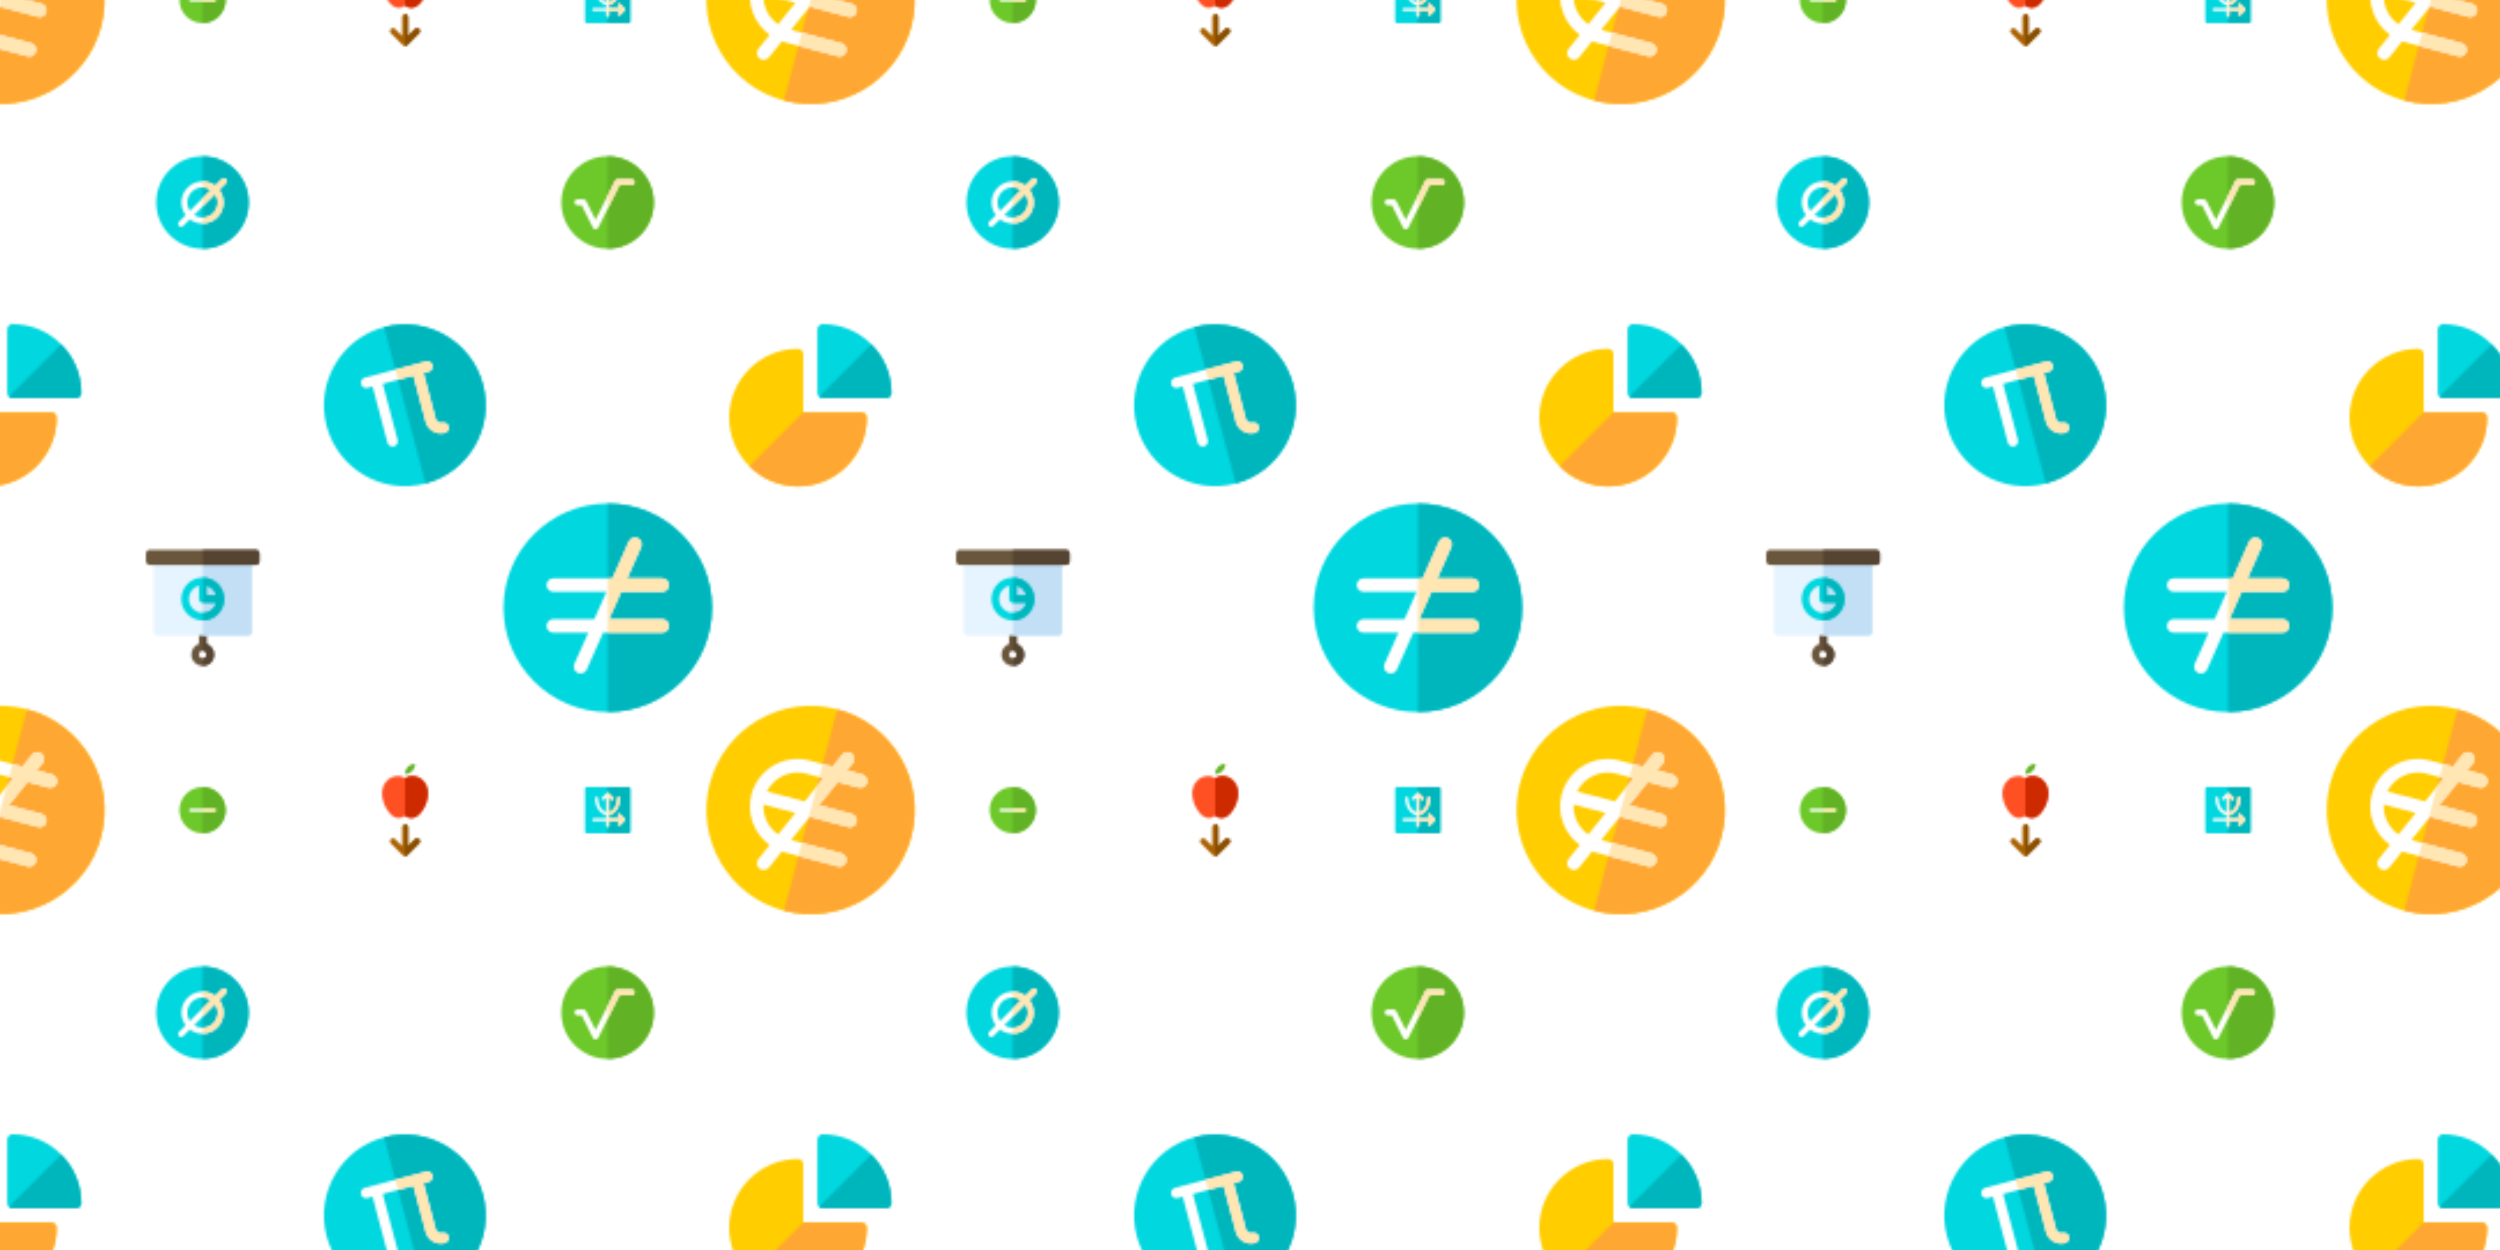 <svg x="0" y="0" width="1080" height="540" viewBox="0 0 1080 540" xmlns="http://www.w3.org/2000/svg" xmlns:xlink="http://www.w3.org/1999/xlink" xmlns:fi="http://pattern.flaticon.com/"><rect x="0px" y="0px" width="100%" height="100%" opacity="1" fill="#ffffff"/><defs><g transform="matrix(0.17 0.045 -0.045 0.17 -31.82 -55.114)" id="L1_880"><path d="M256,512C114.839,512,0,397.156,0,256S114.839,0,256,0s256,114.844,256,256S397.161,512,256,512z" fill="#ffcd00"/><path d="M512,256C512,114.844,397.161,0,256,0v512C397.161,512,512,397.156,512,256z" fill="#ffa733"/><path d="M356.196,272.699c9.225,0,16.699-7.48,16.699-16.699s-7.475-16.699-16.699-16.699h-83.159  l29.688-66.797h53.471c9.225,0,16.699-7.48,16.699-16.699c0-9.219-7.475-16.699-16.699-16.699h-38.628l9.355-21.048  c3.745-8.425-0.049-18.298-8.474-22.049c-8.425-3.74-18.292,0.066-22.043,8.48l-15.386,34.617h-58.419  c-64.455,0-116.895,52.436-116.895,116.895c0,49.655,31.172,92.061,74.927,108.975l-17.824,40.102  c-3.745,8.425,0.049,18.298,8.474,22.049c2.207,0.979,4.507,1.435,6.773,1.435c6.398,0,12.502-3.696,15.27-9.915l20.529-46.192  c2.898,0.215,5.792,0.443,8.744,0.443h133.594c9.225,0,16.699-7.48,16.699-16.699s-7.475-16.699-16.699-16.699H228.505  l29.688-66.797h98.003V272.699z M222.601,172.504h43.575l-29.687,66.797h-95.701C148.545,201.233,182.277,172.504,222.601,172.504z   M194.213,334.422c-26.997-9.807-47.586-33.075-53.424-61.723h80.857L194.213,334.422z" fill="#ffffff"/><g><path d="M356.196,172.504c9.225,0,16.699-7.48,16.699-16.699c0-9.219-7.475-16.699-16.699-16.699h-38.628   l9.355-21.048c3.745-8.425-0.049-18.298-8.474-22.049c-8.425-3.74-18.292,0.066-22.043,8.48l-15.386,34.617H256v33.399h10.177   L256,195.399v82.235l2.193-4.936h98.003c9.225,0,16.699-7.48,16.699-16.699S365.42,239.3,356.196,239.3h-83.159l29.688-66.797   h53.471V172.504z" fill="#ffe6b3"/><path d="M372.895,356.196c0-9.219-7.475-16.699-16.699-16.699H256v33.399h100.196   C365.42,372.895,372.895,365.415,372.895,356.196z" fill="#ffe6b3"/></g></g><g transform="matrix(0.039 0 0 0.039 77.5 340)" id="L1_881"><path d="M256,512C114.839,512,0,397.161,0,256S114.839,0,256,0s256,114.839,256,256S397.161,512,256,512z" fill="#6dc82a"/><path d="M512,256C512,114.839,397.161,0,256,0v512C397.161,512,512,397.161,512,256z" fill="#61b325"/><path d="M389.594,272.699H122.406c-9.225,0-16.699-7.475-16.699-16.699c0-9.225,7.475-16.699,16.699-16.699  h267.189c9.225,0,16.699,7.475,16.699,16.699C406.294,265.225,398.819,272.699,389.594,272.699z" fill="#ffffff"/><path d="M389.594,239.301H256v33.399h133.594c9.225,0,16.699-7.475,16.699-16.699  C406.294,246.775,398.819,239.301,389.594,239.301z" fill="#ffeb99"/></g><g transform="matrix(0.078 0 0 0.078 67.5 67.5)" id="L1_882"><path d="M256,512c-68.48,0-132.797-26.6-181.096-74.904C26.6,388.797,0,324.48,0,256  c0-68.486,26.6-132.797,74.904-181.096C123.204,26.6,187.515,0,256,0c68.48,0,132.797,26.6,181.096,74.904  C485.4,123.203,512,187.52,512,256c0,68.486-26.6,132.797-74.904,181.096l0,0l0,0C388.797,485.4,324.486,512,256,512z" fill="#00d7df"/><path d="M437.096,437.096C485.4,388.797,512,324.486,512,256c0-68.48-26.6-132.797-74.904-181.096  C388.797,26.6,324.48,0,256,0v512C324.486,512,388.797,485.4,437.096,437.096z" fill="#00b6bd"/><path d="M385.943,126.056c-6.526-6.526-17.099-6.526-23.624,0l-36.275,36.275  c-20.083-15.065-44.419-23.219-70.044-23.219c-31.281,0-60.648,12.143-82.695,34.19c-41.585,41.59-45.235,106.958-10.964,152.73  l-36.284,36.284c-6.526,6.52-6.526,17.103,0,23.624c3.263,3.263,7.538,4.895,11.812,4.895c4.274,0,8.549-1.632,11.812-4.895  l36.275-36.275c20.083,15.065,44.419,23.219,70.044,23.219c31.281,0,60.648-12.143,82.695-34.19  c41.585-41.59,45.235-106.958,10.964-152.73l36.284-36.284C392.469,143.161,392.469,132.578,385.943,126.056z M196.929,196.929  c15.739-15.733,36.714-24.402,59.071-24.402c16.656,0,32.542,4.818,46.071,13.777L186.307,302.07  C164.869,269.651,168.409,225.455,196.929,196.929z M315.071,315.071c-15.739,15.733-36.714,24.402-59.071,24.402  c-16.656,0-32.542-4.818-46.071-13.777l115.764-115.764C347.132,242.349,343.592,286.545,315.071,315.071z" fill="#ffffff"/><path d="M385.943,126.056c-6.526-6.526-17.099-6.526-23.624,0l-36.275,36.275  c-20.083-15.065-44.419-23.219-70.044-23.219v33.413c16.656,0,32.542,4.818,46.071,13.777L256,232.375v47.248l69.694-69.694  c21.438,32.418,17.898,76.615-10.622,105.141c-15.739,15.733-36.714,24.402-59.071,24.402v33.413  c31.281,0,60.648-12.143,82.695-34.19c41.585-41.59,45.235-106.958,10.964-152.73l36.284-36.284  C392.469,143.161,392.469,132.578,385.943,126.056z" fill="#ffe6b3"/></g><g transform="matrix(0.078 0 0 0.078 242.5 67.5)" id="L1_883"><path d="M256,512C114.839,512,0,397.156,0,256S114.839,0,256,0s256,114.844,256,256S397.161,512,256,512z" fill="#6dc82a"/><path d="M512,256C512,114.844,397.161,0,256,0v512C397.161,512,512,397.156,512,256z" fill="#61b325"/><path d="M189.419,404.853c-6.224,0-11.91-3.511-14.693-9.078l-62.258-124.517H89.223  c-9.072,0-16.428-7.35-16.428-16.428s7.354-16.428,16.428-16.428h33.399c6.224,0,11.91,3.511,14.693,9.078l52.104,104.208  l107.768-215.537c2.783-5.566,8.469-9.078,14.693-9.078h77.93c9.072,0,16.428,7.35,16.428,16.428s-7.354,16.428-16.428,16.428  h-67.776L204.112,395.775C201.329,401.342,195.643,404.853,189.419,404.853z" fill="#ffffff"/><path d="M389.81,127.075h-77.93c-6.224,0-11.91,3.511-14.693,9.078l-40.971,81.942v73.472l65.819-131.637  h67.776c9.072,0,16.428-7.35,16.428-16.428C406.238,134.425,398.884,127.075,389.81,127.075z" fill="#ffe6b3"/></g><g transform="matrix(0.132 -0.035 0.035 0.132 132.134 150.251)" id="L1_884"><path d="M256,512C114.839,512,0,397.161,0,256S114.839,0,256,0s256,114.839,256,256S397.161,512,256,512z" fill="#00d7df"/><path d="M512,256C512,114.839,397.161,0,256,0v512C397.161,512,512,397.161,512,256z" fill="#00b6bd"/><path d="M356.196,339.496c-9.208,0-16.699-7.491-16.699-16.699V172.504h16.699  c9.225,0,16.699-7.475,16.699-16.699c0-9.225-7.475-16.699-16.699-16.699H256H155.804c-9.225,0-16.699,7.475-16.699,16.699  c0,9.225,7.475,16.699,16.699,16.699h16.699v183.692c0,9.225,7.475,16.699,16.699,16.699c9.225,0,16.699-7.475,16.699-16.699  V172.504H256h50.098v150.294c0,27.625,22.473,50.098,50.098,50.098c9.225,0,16.699-7.475,16.699-16.699  C372.895,346.971,365.42,339.496,356.196,339.496z" fill="#ffffff"/><path d="M356.196,339.496c-9.208,0-16.699-7.491-16.699-16.699V172.504h16.699  c9.225,0,16.699-7.475,16.699-16.699c0-9.225-7.475-16.699-16.699-16.699H256v33.399h50.098v150.294  c0,27.625,22.473,50.098,50.098,50.098c9.225,0,16.699-7.475,16.699-16.699C372.895,346.971,365.42,339.496,356.196,339.496z" fill="#ffe6b3"/></g><g transform="matrix(0.098 0 0 0.098 62.5 237.5)" id="L1_885"><path d="M272.696,414.698v-52.959h-33.391v52.959c-19.433,6.892-33.391,25.449-33.391,47.215  C205.913,489.532,228.381,512,256,512s50.087-22.468,50.087-50.087C306.087,440.146,292.128,421.589,272.696,414.698z M256,478.609  c-9.206,0-16.696-7.49-16.696-16.696c0-9.206,7.49-16.696,16.696-16.696s16.696,7.49,16.696,16.696  C272.696,471.119,265.206,478.609,256,478.609z" fill="#6a563d"/><path d="M272.696,414.698v-52.959H256v50.087v33.391c9.206,0,16.696,7.49,16.696,16.696  c0,9.206-7.49,16.696-16.696,16.696V512c27.619,0,50.087-22.468,50.087-50.087C306.087,440.146,292.128,421.589,272.696,414.698z" fill="#554431"/><path d="M456.348,378.435H55.652c-9.223,0-16.696-7.479-16.696-16.696V50.087  c0-9.217,7.473-16.696,16.696-16.696h400.696c9.223,0,16.696,7.479,16.696,16.696v311.652  C473.043,370.956,465.57,378.435,456.348,378.435z" fill="#e6f4ff"/><path d="M456.348,33.391H256v345.043h200.348c9.223,0,16.696-7.479,16.696-16.696V50.087  C473.043,40.87,465.57,33.391,456.348,33.391z" fill="#c2dff6"/><path d="M489.739,66.783H22.261c-9.223,0-16.696-7.479-16.696-16.696V16.696C5.565,7.479,13.038,0,22.261,0  h467.478c9.223,0,16.696,7.479,16.696,16.696v33.391C506.435,59.304,498.962,66.783,489.739,66.783z" fill="#6a563d"/><path d="M489.739,0H256v66.783h233.739c9.223,0,16.696-7.479,16.696-16.696V16.696  C506.435,7.479,498.962,0,489.739,0z" fill="#554431"/><path d="M256,122.435c-52.168,0-94.609,42.446-94.609,94.609s42.44,94.609,94.609,94.609  s94.609-42.446,94.609-94.609S308.168,122.435,256,122.435z M272.696,158.16c20.34,5.762,36.402,21.81,42.188,42.188h-42.188V158.16  z M256,278.261c-33.755,0-61.217-27.468-61.217-61.217c0-27.963,18.858-51.595,44.522-58.883v58.883  c0,9.217,7.473,16.696,16.696,16.696h58.883C307.595,259.399,283.966,278.261,256,278.261z" fill="#00d7df"/><path d="M256,122.435v33.391v77.913h58.883c-7.288,25.66-30.917,44.522-58.883,44.522v33.391  c52.168,0,94.609-42.446,94.609-94.609S308.168,122.435,256,122.435z M272.696,158.16c20.34,5.762,36.402,21.81,42.188,42.188  h-42.188V158.16z" fill="#00b6bd"/></g><g transform="matrix(0.078 0 0 0.078 155 330)" id="L1_886"><path d="M290.911,300.178h-0.098c-9.216,0-18.465-2.69-26.725-7.781l-1.642-1.011  c-2.391-1.472-4.488-2.799-6.445-3.798c-2.054,1.059-4.151,2.391-6.369,3.761l-1.642,1.022  c-18.715,11.504-40.886,10.059-60.286-3.712c-11.205-8.01-21.791-20.019-31.497-35.725c-7.542-12.26-14.151-26.23-18.607-39.37  c-5.88-17.291-8.858-33.974-8.858-49.593c-0.055-29.725,11.042-56.422,31.235-75.159c15.02-13.923,35.659-21.649,58.113-21.77  c4.249,0,8.271,0.43,12.021,1.272c9.738,2.19,17.542,6.304,22.703,9.026c1.239,0.652,2.304,1.076,3.206,1.277  c0.967-0.207,1.847-0.592,2.141-0.745c6.413-3.374,14.042-7.38,23.704-9.559c3.772-0.842,7.793-1.272,11.955-1.272  c22.552,0.119,43.191,7.847,58.2,21.764c20.215,18.754,31.301,45.457,31.235,75.197c0,15.612-2.978,32.3-8.847,49.57  c-4.477,13.146-11.086,27.111-18.607,39.338c-9.716,15.738-20.302,27.742-31.463,35.719  C313.572,296.292,302.334,300.172,290.911,300.178z" fill="#ff5023"/><path d="M293.823,67.042c-4.162,0-8.184,0.43-11.955,1.272c-9.662,2.179-17.291,6.184-23.704,9.559  c-0.29,0.15-1.162,0.53-2.119,0.739v209.002c1.945,0.997,4.027,2.31,6.401,3.773l1.642,1.011c8.26,5.092,17.508,7.781,26.725,7.781  h0.098c11.423-0.006,22.66-3.885,33.431-11.548c11.161-7.977,21.747-19.981,31.463-35.719c7.521-12.226,14.128-26.192,18.607-39.338  c5.868-17.27,8.847-33.958,8.847-49.57c0.066-29.741-11.02-56.445-31.235-75.197C337.014,74.89,316.375,67.162,293.823,67.042z" fill="#cd2a00"/><path d="M256.045,55.706c0,0-0.154-1.892,0.056-4.727c0.178-2.865,0.733-6.656,1.83-10.777  c2.205-8.229,7.192-17.152,14.137-24.12c6.941-6.97,15.846-11.977,24.087-14.168c4.123-1.094,7.924-1.639,10.796-1.811  c2.839-0.204,4.74-0.042,4.74-0.042s0.161,1.9-0.042,4.739c-0.171,2.872-0.718,6.674-1.811,10.797  c-2.192,8.241-7.199,17.146-14.17,24.088c-6.967,6.943-15.891,11.932-24.119,14.136c-4.12,1.096-7.912,1.652-10.777,1.83  C257.938,55.86,256.045,55.706,256.045,55.706z" fill="#61b325"/><path d="M334.624,416.73c-6.521-6.521-17.085-6.521-23.606,0l-38.279,38.279V350.629  c0-9.222-7.478-16.694-16.694-16.694s-16.694,7.472-16.694,16.694v104.379l-38.279-38.279c-6.521-6.521-17.085-6.521-23.606,0  c-6.521,6.515-6.521,17.09,0,23.606l66.765,66.765c1.55,1.552,3.41,2.788,5.471,3.637c0.081,0.032,0.167,0.045,0.25,0.078  c1.892,0.743,3.937,1.186,6.092,1.186s4.2-0.443,6.092-1.186c0.082-0.032,0.168-0.045,0.25-0.078  c2.061-0.849,3.921-2.084,5.471-3.637l66.765-66.765C341.144,433.82,341.144,423.245,334.624,416.73z" fill="#aa6100"/><path d="M262.137,510.815c0.082-0.032,0.168-0.045,0.25-0.078c2.061-0.849,3.921-2.084,5.471-3.637  l66.765-66.765c6.521-6.515,6.521-17.09,0-23.606c-6.521-6.521-17.085-6.521-23.606,0l-38.279,38.279V350.629  c0-9.222-7.478-16.694-16.694-16.694v178.066C258.2,512.001,260.247,511.558,262.137,510.815z" fill="#884e00"/></g><g transform="matrix(0.039 0 0 0.039 252.5 340)" id="L1_887"><path d="M489.739,512H22.261c-9.217,0-16.696-7.473-16.696-16.696V16.696C5.565,7.473,13.044,0,22.261,0  h467.478c9.217,0,16.696,7.473,16.696,16.696v478.609C506.435,504.527,498.956,512,489.739,512z" fill="#00d7df"/><path d="M489.739,0H256v512h233.739c9.217,0,16.696-7.473,16.696-16.696V16.696  C506.435,7.473,498.956,0,489.739,0z" fill="#00b6bd"/><path d="M450.783,361.739c0-4.625-1.88-8.805-4.919-11.828l-0.006-0.008l-50.609-50.609  c-6.521-6.521-17.087-6.521-23.609,0c-6.521,6.516-6.521,17.092,0,23.609l22.142,22.141H272.696v-34.888  c68.858-11.271,122.435-91.081,122.435-187.72c0-9.223-7.479-16.696-16.696-16.696c-9.217,0-16.696,7.473-16.696,16.696  c0,77.532-38.663,141.833-89.043,153.69V118.217l22.108,22.108c3.261,3.261,7.533,4.892,11.804,4.892s8.544-1.631,11.804-4.892  c6.521-6.516,6.521-17.092,0-23.609l-50.609-50.609c-6.521-6.521-17.087-6.521-23.609,0l-50.087,50.087  c-6.521,6.516-6.521,17.092,0,23.609c6.521,6.521,17.087,6.521,23.609,0l21.589-21.586v157.907  c-50.381-11.857-89.043-76.158-89.043-153.69c0-9.223-7.479-16.696-16.696-16.696s-16.696,7.473-16.696,16.696  c0,96.639,53.576,176.45,122.435,187.72v34.888h-139.13c-9.217,0-16.696,7.473-16.696,16.696s7.479,16.696,16.696,16.696h139.13  v50.087c0,9.223,7.479,16.696,16.696,16.696s16.696-7.473,16.696-16.696v-50.087h121.021l-21.554,21.554  c-6.521,6.516-6.521,17.092,0,23.609c3.261,3.261,7.533,4.892,11.804,4.892s8.544-1.631,11.804-4.892l49.734-49.735  C448.739,370.818,450.783,366.53,450.783,361.739z" fill="#ffffff"/><path d="M272.696,428.522v-50.087h121.021l-21.554,21.554c-6.521,6.516-6.521,17.092,0,23.609  c3.261,3.261,7.533,4.892,11.804,4.892s8.544-1.631,11.804-4.892l49.734-49.735c3.234-3.044,5.278-7.333,5.278-12.123  c0-4.625-1.88-8.805-4.919-11.828l-0.006-0.008l-50.609-50.609c-6.521-6.521-17.087-6.521-23.609,0  c-6.521,6.516-6.521,17.092,0,23.609l22.142,22.141H272.696v-34.888c68.858-11.271,122.435-91.081,122.435-187.72  c0-9.223-7.479-16.696-16.696-16.696c-9.217,0-16.696,7.473-16.696,16.696c0,77.532-38.663,141.833-89.043,153.69V118.217  l22.108,22.108c3.261,3.261,7.533,4.892,11.804,4.892s8.544-1.631,11.804-4.892c6.521-6.516,6.521-17.092,0-23.609l-50.609-50.609  c-3.259-3.26-7.531-4.891-11.803-4.891v384C265.217,445.217,272.696,437.744,272.696,428.522z" fill="#ffe6b3"/></g><g transform="matrix(0.137 0 0 0.137 315 140)" id="L1_888"><path d="M495.304,233.739H294.957c-9.223,0-16.696-7.479-16.696-16.696V16.696  C278.261,7.479,285.734,0,294.957,0C414.635,0,512,97.369,512,217.043C512,226.261,504.527,233.739,495.304,233.739z" fill="#00d7df"/><path d="M294.957,233.739h200.348c9.223,0,16.696-7.479,16.696-16.696c0-59.837-24.342-114.098-63.644-153.4  L283.153,228.847C286.172,231.869,290.345,233.739,294.957,233.739z" fill="#00b6bd"/><path d="M217.043,512C97.365,512,0,414.631,0,294.957S97.365,77.913,217.043,77.913  c9.223,0,16.696,7.479,16.696,16.696v183.652h183.652c9.223,0,16.696,7.479,16.696,16.696C434.087,414.631,336.722,512,217.043,512z  " fill="#ffcd00"/><path d="M217.043,512c119.679,0,217.043-97.369,217.043-217.043c0-9.217-7.473-16.696-16.696-16.696H233.739  L63.644,448.356C102.944,487.658,157.204,512,217.043,512z" fill="#ffa733"/></g><g transform="matrix(0.176 0 0 0.176 217.5 217.5)" id="L1_889"><path d="M256,512C114.839,512,0,397.161,0,256S114.839,0,256,0s256,114.839,256,256S397.161,512,256,512z" fill="#00d7df"/><path d="M512,256C512,114.839,397.161,0,256,0v512C397.161,512,512,397.161,512,256z" fill="#00b6bd"/><path d="M389.594,283.832H259.43l29.688-66.797h100.475c9.225,0,16.699-7.475,16.699-16.699  c0-9.225-7.475-16.699-16.699-16.699H303.96l34.094-76.712c3.745-8.431-0.049-18.298-8.474-22.043  c-8.425-3.734-18.292,0.06-22.043,8.474l-40.125,90.281H122.406c-9.225,0-16.699,7.475-16.699,16.699  c0,9.225,7.475,16.699,16.699,16.699H252.57l-29.688,66.797H122.406c-9.225,0-16.699,7.475-16.699,16.699  c0,9.225,7.475,16.699,16.699,16.699h85.633l-34.094,76.712c-3.745,8.431,0.049,18.298,8.474,22.043  c2.207,0.979,4.507,1.446,6.773,1.446c6.398,0,12.502-3.702,15.27-9.921l40.125-90.281h145.008c9.225,0,16.699-7.475,16.699-16.699  C406.294,291.307,398.819,283.832,389.594,283.832z" fill="#ffffff"/><path d="M389.594,217.035c9.225,0,16.699-7.475,16.699-16.699c0-9.225-7.475-16.699-16.699-16.699h-85.633  l34.094-76.712c3.745-8.431-0.049-18.298-8.474-22.043c-8.425-3.734-18.292,0.06-22.043,8.474l-40.125,90.281H256v133.594h133.594  c9.225,0,16.699-7.475,16.699-16.699c0-9.225-7.475-16.699-16.699-16.699H259.43l29.688-66.797L389.594,217.035L389.594,217.035z" fill="#ffe6b3"/></g></defs><g fi:class="KUsePattern"><pattern id="pattern_L1_880" width="350" height="350" patternUnits="userSpaceOnUse"><use xlink:href="#L1_880" x="-350" y="-350"/><use xlink:href="#L1_880" x="0" y="-350"/><use xlink:href="#L1_880" x="350" y="-350"/><use xlink:href="#L1_880" x="-350" y="0"/><use xlink:href="#L1_880" x="0" y="0"/><use xlink:href="#L1_880" x="350" y="0"/><use xlink:href="#L1_880" x="-350" y="350"/><use xlink:href="#L1_880" x="0" y="350"/><use xlink:href="#L1_880" x="350" y="350"/></pattern><rect x="0" y="0" width="100%" height="100%" fill="url(#pattern_L1_880)"/></g><g fi:class="KUsePattern"><pattern id="pattern_L1_881" width="350" height="350" patternUnits="userSpaceOnUse"><use xlink:href="#L1_881" x="-350" y="-350"/><use xlink:href="#L1_881" x="0" y="-350"/><use xlink:href="#L1_881" x="350" y="-350"/><use xlink:href="#L1_881" x="-350" y="0"/><use xlink:href="#L1_881" x="0" y="0"/><use xlink:href="#L1_881" x="350" y="0"/><use xlink:href="#L1_881" x="-350" y="350"/><use xlink:href="#L1_881" x="0" y="350"/><use xlink:href="#L1_881" x="350" y="350"/></pattern><rect x="0" y="0" width="100%" height="100%" fill="url(#pattern_L1_881)"/></g><g fi:class="KUsePattern"><pattern id="pattern_L1_882" width="350" height="350" patternUnits="userSpaceOnUse"><use xlink:href="#L1_882" x="-350" y="-350"/><use xlink:href="#L1_882" x="0" y="-350"/><use xlink:href="#L1_882" x="350" y="-350"/><use xlink:href="#L1_882" x="-350" y="0"/><use xlink:href="#L1_882" x="0" y="0"/><use xlink:href="#L1_882" x="350" y="0"/><use xlink:href="#L1_882" x="-350" y="350"/><use xlink:href="#L1_882" x="0" y="350"/><use xlink:href="#L1_882" x="350" y="350"/></pattern><rect x="0" y="0" width="100%" height="100%" fill="url(#pattern_L1_882)"/></g><g fi:class="KUsePattern"><pattern id="pattern_L1_883" width="350" height="350" patternUnits="userSpaceOnUse"><use xlink:href="#L1_883" x="-350" y="-350"/><use xlink:href="#L1_883" x="0" y="-350"/><use xlink:href="#L1_883" x="350" y="-350"/><use xlink:href="#L1_883" x="-350" y="0"/><use xlink:href="#L1_883" x="0" y="0"/><use xlink:href="#L1_883" x="350" y="0"/><use xlink:href="#L1_883" x="-350" y="350"/><use xlink:href="#L1_883" x="0" y="350"/><use xlink:href="#L1_883" x="350" y="350"/></pattern><rect x="0" y="0" width="100%" height="100%" fill="url(#pattern_L1_883)"/></g><g fi:class="KUsePattern"><pattern id="pattern_L1_884" width="350" height="350" patternUnits="userSpaceOnUse"><use xlink:href="#L1_884" x="-350" y="-350"/><use xlink:href="#L1_884" x="0" y="-350"/><use xlink:href="#L1_884" x="350" y="-350"/><use xlink:href="#L1_884" x="-350" y="0"/><use xlink:href="#L1_884" x="0" y="0"/><use xlink:href="#L1_884" x="350" y="0"/><use xlink:href="#L1_884" x="-350" y="350"/><use xlink:href="#L1_884" x="0" y="350"/><use xlink:href="#L1_884" x="350" y="350"/></pattern><rect x="0" y="0" width="100%" height="100%" fill="url(#pattern_L1_884)"/></g><g fi:class="KUsePattern"><pattern id="pattern_L1_885" width="350" height="350" patternUnits="userSpaceOnUse"><use xlink:href="#L1_885" x="-350" y="-350"/><use xlink:href="#L1_885" x="0" y="-350"/><use xlink:href="#L1_885" x="350" y="-350"/><use xlink:href="#L1_885" x="-350" y="0"/><use xlink:href="#L1_885" x="0" y="0"/><use xlink:href="#L1_885" x="350" y="0"/><use xlink:href="#L1_885" x="-350" y="350"/><use xlink:href="#L1_885" x="0" y="350"/><use xlink:href="#L1_885" x="350" y="350"/></pattern><rect x="0" y="0" width="100%" height="100%" fill="url(#pattern_L1_885)"/></g><g fi:class="KUsePattern"><pattern id="pattern_L1_886" width="350" height="350" patternUnits="userSpaceOnUse"><use xlink:href="#L1_886" x="-350" y="-350"/><use xlink:href="#L1_886" x="0" y="-350"/><use xlink:href="#L1_886" x="350" y="-350"/><use xlink:href="#L1_886" x="-350" y="0"/><use xlink:href="#L1_886" x="0" y="0"/><use xlink:href="#L1_886" x="350" y="0"/><use xlink:href="#L1_886" x="-350" y="350"/><use xlink:href="#L1_886" x="0" y="350"/><use xlink:href="#L1_886" x="350" y="350"/></pattern><rect x="0" y="0" width="100%" height="100%" fill="url(#pattern_L1_886)"/></g><g fi:class="KUsePattern"><pattern id="pattern_L1_887" width="350" height="350" patternUnits="userSpaceOnUse"><use xlink:href="#L1_887" x="-350" y="-350"/><use xlink:href="#L1_887" x="0" y="-350"/><use xlink:href="#L1_887" x="350" y="-350"/><use xlink:href="#L1_887" x="-350" y="0"/><use xlink:href="#L1_887" x="0" y="0"/><use xlink:href="#L1_887" x="350" y="0"/><use xlink:href="#L1_887" x="-350" y="350"/><use xlink:href="#L1_887" x="0" y="350"/><use xlink:href="#L1_887" x="350" y="350"/></pattern><rect x="0" y="0" width="100%" height="100%" fill="url(#pattern_L1_887)"/></g><g fi:class="KUsePattern"><pattern id="pattern_L1_888" width="350" height="350" patternUnits="userSpaceOnUse"><use xlink:href="#L1_888" x="-350" y="-350"/><use xlink:href="#L1_888" x="0" y="-350"/><use xlink:href="#L1_888" x="350" y="-350"/><use xlink:href="#L1_888" x="-350" y="0"/><use xlink:href="#L1_888" x="0" y="0"/><use xlink:href="#L1_888" x="350" y="0"/><use xlink:href="#L1_888" x="-350" y="350"/><use xlink:href="#L1_888" x="0" y="350"/><use xlink:href="#L1_888" x="350" y="350"/></pattern><rect x="0" y="0" width="100%" height="100%" fill="url(#pattern_L1_888)"/></g><g fi:class="KUsePattern"><pattern id="pattern_L1_889" width="350" height="350" patternUnits="userSpaceOnUse"><use xlink:href="#L1_889" x="-350" y="-350"/><use xlink:href="#L1_889" x="0" y="-350"/><use xlink:href="#L1_889" x="350" y="-350"/><use xlink:href="#L1_889" x="-350" y="0"/><use xlink:href="#L1_889" x="0" y="0"/><use xlink:href="#L1_889" x="350" y="0"/><use xlink:href="#L1_889" x="-350" y="350"/><use xlink:href="#L1_889" x="0" y="350"/><use xlink:href="#L1_889" x="350" y="350"/></pattern><rect x="0" y="0" width="100%" height="100%" fill="url(#pattern_L1_889)"/></g></svg>